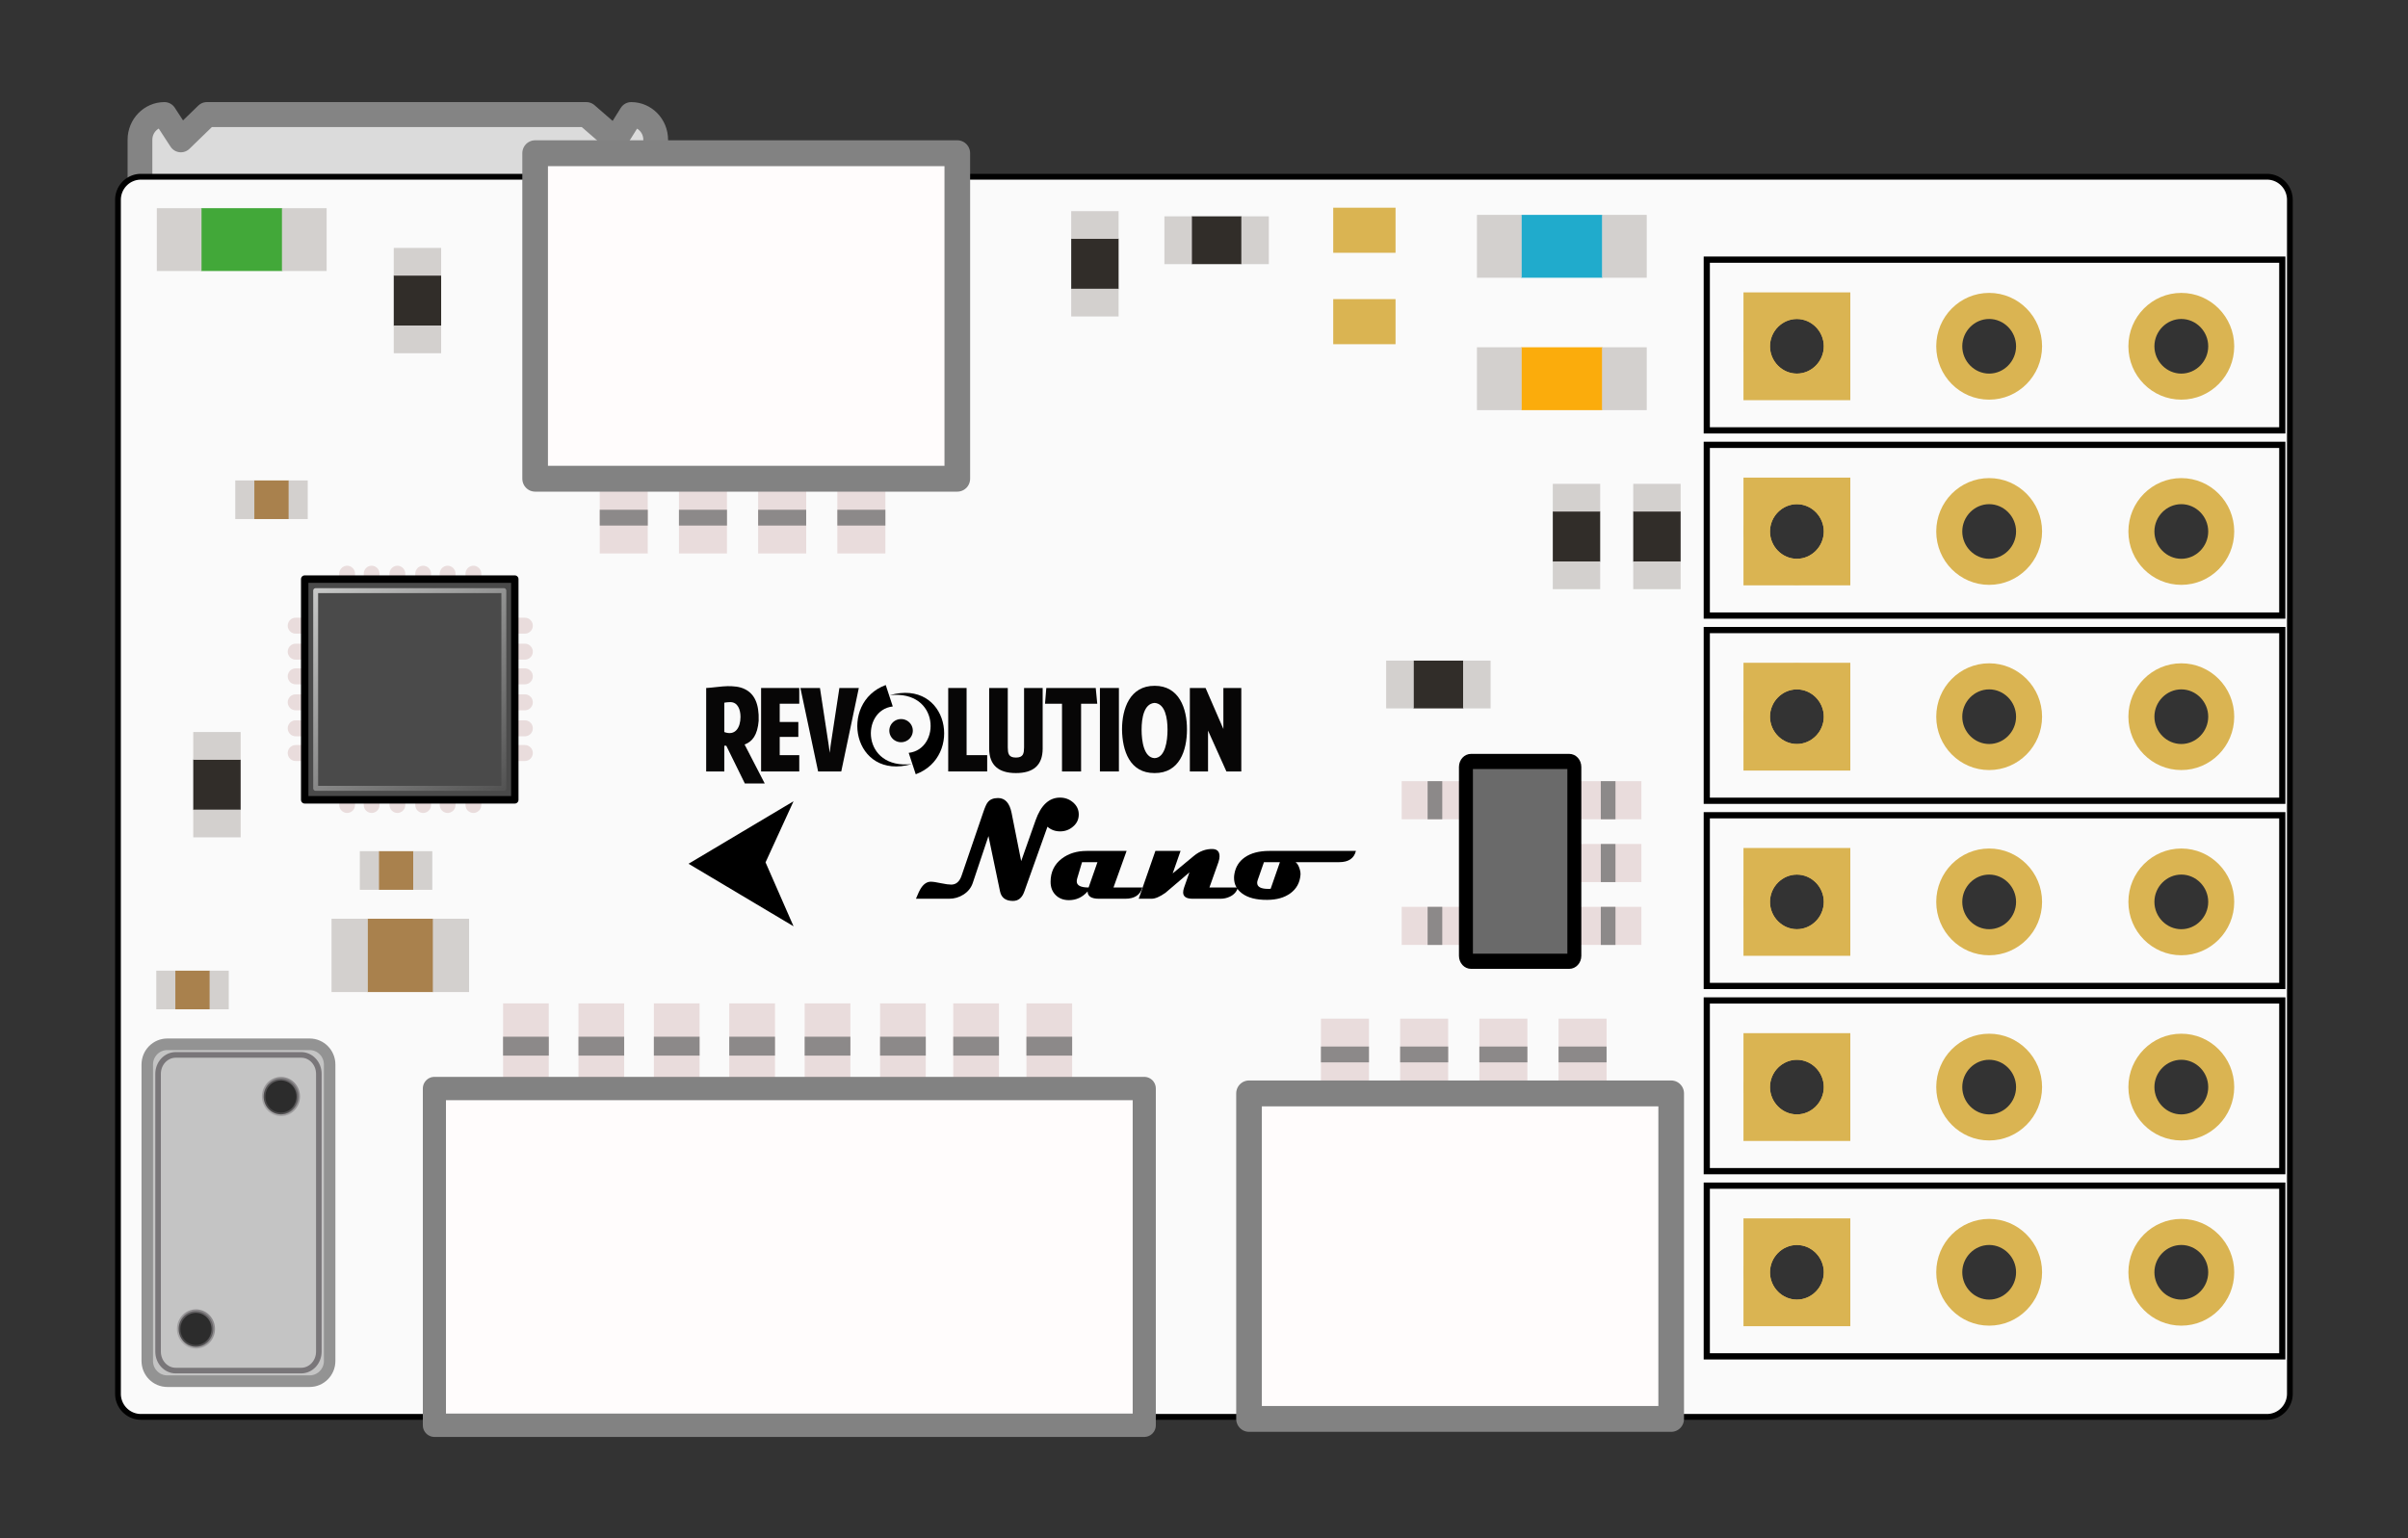 <svg xmlns="http://www.w3.org/2000/svg" xmlns:svg="http://www.w3.org/2000/svg" xmlns:xlink="http://www.w3.org/1999/xlink" id="svg92516" width="384" height="245.333" version="1.1" viewBox="0 0 360 230"><rect x="0" y="0" width="360" height="230" fill="#333333" stroke="none"/><defs id="defs92518"><linearGradient id="linearGradient20005" x1="287.364" x2="281.336" y1="706.513" y2="700.884" gradientUnits="userSpaceOnUse" xlink:href="#linearGradient19999"/><linearGradient id="linearGradient19999"><stop style="stop-color:#797679;stop-opacity:1" id="stop20001" offset="0"/><stop style="stop-color:#797679;stop-opacity:0" id="stop20003" offset="1"/></linearGradient><linearGradient id="linearGradient48909" x1="287.364" x2="281.336" y1="706.513" y2="700.884" gradientTransform="translate(20.053,7.395)" gradientUnits="userSpaceOnUse" xlink:href="#linearGradient19999"/><linearGradient id="linearGradient8021-3" x1="193.457" x2="218.479" y1="763.651" y2="792.217" gradientUnits="userSpaceOnUse" xlink:href="#linearGradient208328"/><linearGradient id="linearGradient208328"><stop id="stop208330" offset="0" style="stop-color:#e7e8e7;stop-opacity:1"/><stop id="stop208332" offset="1" style="stop-color:#e7e8e7;stop-opacity:0"/></linearGradient></defs><g id="layer1" transform="translate(64.793,-233.625)"><g style="display:inline" id="g86458" transform="matrix(1.718,0,0,1.733,-1159.061,41.231)"><path style="color:#000;display:inline;overflow:visible;visibility:visible;opacity:1;fill:none;fill-opacity:1;fill-rule:nonzero;stroke:none;stroke-width:.4;stroke-linecap:round;stroke-linejoin:miter;stroke-miterlimit:4;stroke-dasharray:none;stroke-dashoffset:0;stroke-opacity:1;marker:none;enable-background:accumulate" id="rect77329-4-43" d="M 636.937,111.033 L 846.482,111.033 L 846.482,243.77 L 636.937,243.77 Z"/><g id="g86240" transform="translate(-2.408,5.218)"><g id="layer4-67" transform="translate(474.716,-627.827)" style="display:inline"><g style="display:inline" id="g25232" transform="matrix(0,1,-1,0,1033.593,377.682)"><path id="path8694-9" d="M 399.522,854.647 C 399.522,855.823 398.546,856.778 397.344,856.778 L 368.008,856.778 C 366.806,856.778 365.831,855.823 365.831,854.647 L 368.008,853.219 L 365.831,850.955 L 365.831,817.931 L 368.008,815.401 L 365.831,814.029 C 365.831,812.853 366.806,811.899 368.008,811.899 L 397.345,811.899 C 398.547,811.899 399.523,812.853 399.523,814.029 L 399.523,854.647 Z" style="fill:#dbdbdb;stroke:#848484;stroke-width:2.154;stroke-linecap:round;stroke-linejoin:round"/><path style="fill:#5a5a5a" id="rect8696-4" d="M 372.001,816.624 L 382.176,816.624 L 382.176,820.615 L 372.001,820.615 Z"/><path style="fill:#5a5a5a" id="rect8698-2" d="M 372.001,847.517 L 382.176,847.517 L 382.176,851.508 L 372.001,851.508 Z"/></g><path style="fill:#fafafa;fill-opacity:1;stroke:#000;stroke-width:.5;stroke-linecap:round;stroke-linejoin:round;stroke-miterlimit:4;stroke-dasharray:none;stroke-opacity:1" id="rect21865" d="M 176.902,748.876 C 175.794,748.876 174.902,749.768 174.902,750.876 L 174.902,853.876 C 174.902,854.984 175.794,855.876 176.902,855.876 L 361.902,855.876 C 363.01,855.876 363.902,854.984 363.902,853.876 L 363.902,750.876 C 363.902,749.768 363.01,748.876 361.902,748.876 L 176.902,748.876 Z M 321.002,760.473 A 3.032,3.032 0 0 1 324.033,763.504 A 3.032,3.032 0 0 1 321.002,766.536 A 3.032,3.032 0 0 1 317.97,763.504 A 3.032,3.032 0 0 1 321.002,760.473 Z M 337.732,760.473 A 3.032,3.032 0 0 1 340.765,763.504 A 3.032,3.032 0 0 1 337.732,766.536 A 3.032,3.032 0 0 1 334.701,763.504 A 3.032,3.032 0 0 1 337.732,760.473 Z M 354.455,760.473 A 3.032,3.032 0 0 1 357.486,763.504 A 3.032,3.032 0 0 1 354.455,766.536 A 3.032,3.032 0 0 1 351.422,763.504 A 3.032,3.032 0 0 1 354.455,760.473 Z M 321.002,776.452 A 3.032,3.032 0 0 1 324.033,779.483 A 3.032,3.032 0 0 1 321.002,782.514 A 3.032,3.032 0 0 1 317.97,779.483 A 3.032,3.032 0 0 1 321.002,776.452 Z M 337.732,776.452 A 3.032,3.032 0 0 1 340.765,779.483 A 3.032,3.032 0 0 1 337.732,782.514 A 3.032,3.032 0 0 1 334.701,779.483 A 3.032,3.032 0 0 1 337.732,776.452 Z M 354.455,776.452 A 3.032,3.032 0 0 1 357.486,779.483 A 3.032,3.032 0 0 1 354.455,782.514 A 3.032,3.032 0 0 1 351.422,779.483 A 3.032,3.032 0 0 1 354.455,776.452 Z M 321.002,792.43 A 3.032,3.032 0 0 1 324.033,795.463 A 3.032,3.032 0 0 1 321.002,798.495 A 3.032,3.032 0 0 1 317.97,795.463 A 3.032,3.032 0 0 1 321.002,792.43 Z M 337.732,792.43 A 3.032,3.032 0 0 1 340.765,795.461 A 3.032,3.032 0 0 1 337.732,798.495 A 3.032,3.032 0 0 1 334.701,795.461 A 3.032,3.032 0 0 1 337.732,792.43 Z M 354.455,792.43 A 3.032,3.032 0 0 1 357.486,795.461 A 3.032,3.032 0 0 1 354.455,798.495 A 3.032,3.032 0 0 1 351.422,795.461 A 3.032,3.032 0 0 1 354.455,792.43 Z M 321.002,808.411 A 3.032,3.032 0 0 1 324.033,811.442 A 3.032,3.032 0 0 1 321.002,814.473 A 3.032,3.032 0 0 1 317.97,811.442 A 3.032,3.032 0 0 1 321.002,808.411 Z M 337.732,808.411 A 3.032,3.032 0 0 1 340.765,811.442 A 3.032,3.032 0 0 1 337.732,814.473 A 3.032,3.032 0 0 1 334.701,811.442 A 3.032,3.032 0 0 1 337.732,808.411 Z M 354.455,808.411 A 3.032,3.032 0 0 1 357.486,811.442 A 3.032,3.032 0 0 1 354.455,814.473 A 3.032,3.032 0 0 1 351.422,811.442 A 3.032,3.032 0 0 1 354.455,808.411 Z M 321.002,824.389 A 3.032,3.032 0 0 1 324.033,827.42 A 3.032,3.032 0 0 1 321.002,830.452 A 3.032,3.032 0 0 1 317.968,827.42 A 3.032,3.032 0 0 1 321.002,824.389 Z M 337.732,824.389 A 3.032,3.032 0 0 1 340.765,827.42 A 3.032,3.032 0 0 1 337.732,830.452 A 3.032,3.032 0 0 1 334.701,827.42 A 3.032,3.032 0 0 1 337.732,824.389 Z M 354.455,824.389 A 3.032,3.032 0 0 1 357.486,827.42 A 3.032,3.032 0 0 1 354.455,830.452 A 3.032,3.032 0 0 1 351.422,827.42 A 3.032,3.032 0 0 1 354.455,824.389 Z M 321.002,840.368 A 3.032,3.032 0 0 1 324.033,843.401 A 3.032,3.032 0 0 1 321.002,846.432 A 3.032,3.032 0 0 1 317.97,843.401 A 3.032,3.032 0 0 1 321.002,840.368 Z M 337.732,840.368 A 3.032,3.032 0 0 1 340.765,843.399 A 3.032,3.032 0 0 1 337.732,846.432 A 3.032,3.032 0 0 1 334.701,843.399 A 3.032,3.032 0 0 1 337.732,840.368 Z M 354.455,840.368 A 3.032,3.032 0 0 1 357.486,843.399 A 3.032,3.032 0 0 1 354.455,846.432 A 3.032,3.032 0 0 1 351.422,843.399 A 3.032,3.032 0 0 1 354.455,840.368 Z"/></g><g id="layer3-0" transform="translate(474.716,-627.827)" style="display:inline"><g style="display:inline" id="g24696" transform="translate(-237.576,123.512)"><path id="path8668-3" d="M 481.286,675.072 L 481.899,676.919 C 486.058,675.401 484.752,668.651 479.641,670.096 C 484.019,669.621 484.088,674.759 481.286,675.072 Z"/><path id="path8670-1" d="M 479.901,671.068 L 479.288,669.22 C 475.129,670.738 476.436,677.488 481.548,676.043 C 477.17,676.519 477.101,671.381 479.901,671.068 Z"/><path id="path8672-2" d="M 481.369,675.556"/><path id="path8674-8" d="M 468.758,677.713 L 467.027,677.713 L 465.414,674.458 L 465.242,674.458 L 465.242,676.677 L 463.663,676.677 L 463.663,669.475 C 464.078,669.465 465.06,669.317 465.526,669.317 C 466.002,669.317 466.559,669.337 467.046,669.584 C 467.845,669.98 468.281,670.813 468.23,672.309 C 468.128,673.527 467.683,674.111 467.005,674.35 L 468.758,677.713 Z M 466.65,671.971 C 466.65,671.357 466.427,670.694 465.758,670.694 C 465.586,670.694 465.396,670.713 465.242,670.743 L 465.242,673.278 C 466.213,673.636 466.65,672.864 466.65,671.971 Z" style="fill:#070606"/><path id="path8676-5" d="M 468.442,676.677 L 468.442,669.475 L 471.763,669.475 L 471.763,670.832 L 470.062,670.832 L 470.062,672.408 L 471.682,672.408 L 471.682,673.696 L 470.062,673.696 L 470.062,675.271 L 471.763,675.271 L 471.763,676.677 L 468.442,676.677 Z" style="fill:#070606"/><path id="path8678-4" d="M 474.486,674.468 L 475.255,669.475 L 476.946,669.475 L 475.418,676.677 L 473.404,676.677 L 471.864,669.475 L 473.565,669.475 L 474.335,674.468 L 474.416,675.072 L 474.486,674.468 Z" style="fill:#070606"/><path id="path8680-3" d="M 484.726,676.677 L 484.726,669.475 L 486.325,669.475 L 486.325,675.27 L 488.117,675.27 L 488.117,676.676 L 484.726,676.676 Z" style="fill:#070606"/><path id="path8682-0" d="M 488.289,674.696 L 488.289,669.475 L 489.908,669.475 L 489.908,674.606 C 489.918,675.092 489.95,675.478 490.617,675.478 C 491.284,675.478 491.316,675.092 491.326,674.606 L 491.326,669.475 L 492.945,669.475 L 492.945,674.696 C 492.945,676.162 492.114,676.816 490.616,676.816 C 489.14,676.816 488.289,676.162 488.289,674.696 Z" style="fill:#070606"/><path id="path8684-2" d="M 493.149,670.832 L 493.261,669.475 L 497.563,669.475 L 497.695,670.832 L 496.288,670.832 L 496.288,676.677 L 494.628,676.677 L 494.628,670.832 L 493.149,670.832 Z" style="fill:#070606"/><path id="path8686-9" d="M 497.927,669.475 L 499.579,669.475 L 499.579,676.677 L 497.927,676.677 L 497.927,669.475 Z" style="fill:#070606"/><path id="path8688-8" d="M 499.851,673.051 C 499.851,671.249 500.54,669.278 502.686,669.287 C 504.822,669.277 505.511,671.249 505.502,673.051 C 505.502,674.874 504.854,676.825 502.686,676.816 C 500.51,676.826 499.873,674.874 499.851,673.051 Z M 501.553,673.071 C 501.553,674.062 501.755,675.488 502.686,675.528 C 503.608,675.487 503.81,674.062 503.81,673.071 C 503.81,672.09 503.607,670.822 502.686,670.763 C 501.754,670.823 501.553,672.09 501.553,673.071 Z" style="fill:#070606"/><path id="path8690-8" d="M 505.753,676.677 L 505.753,669.475 L 507.121,669.475 L 508.67,673.012 L 508.67,669.475 L 510.23,669.475 L 510.23,676.677 L 508.934,676.677 L 507.335,673.15 L 507.335,676.677 L 505.753,676.677 Z" style="fill:#070606"/><path style="fill:#070606" id="circle8692-6" d="M 110.432,9.129 A 0.938,0.938 0 0 1 109.494,10.067 A 0.938,0.938 0 0 1 108.556,9.129 A 0.938,0.938 0 0 1 109.494,8.191 A 0.938,0.938 0 0 1 110.432,9.129 Z" transform="matrix(1.089,0,0,1.065,361.384,663.433)"/></g><path style="display:inline" id="polygon8706-0" d="M 186.083,4.74 L 191.036,13.319 L 186.194,11.031 L 181.129,13.319 Z" transform="matrix(0,-1.089,1.065,0,219.505,1010.797)"/><g style="display:inline" id="nano-logo" transform="translate(-1027.686,150.54)"><path style="fill:#000;fill-rule:evenodd;stroke:none" id="path14094" d="M 1286.196,653.362 C 1286.196,653.782 1286.028,654.132 1285.692,654.411 C 1285.376,654.682 1285.004,654.818 1284.575,654.818 C 1284.143,654.818 1283.775,654.684 1283.471,654.417 L 1281.457,660.012 C 1281.267,660.55 1280.937,660.819 1280.468,660.819 C 1279.837,660.819 1279.463,660.546 1279.345,660 L 1278.338,655.224 L 1276.973,659.265 C 1276.831,659.686 1276.56,660.022 1276.16,660.273 C 1275.784,660.511 1275.367,660.631 1274.91,660.631 L 1272.028,660.631 C 1272.206,660.186 1272.358,659.872 1272.483,659.69 C 1272.722,659.338 1273.001,659.162 1273.32,659.162 C 1273.514,659.162 1273.808,659.205 1274.2,659.29 C 1274.597,659.371 1274.896,659.411 1275.098,659.411 C 1275.523,659.411 1275.824,659.15 1276.002,658.628 L 1277.871,653.21 C 1278.029,652.741 1278.164,652.439 1278.277,652.306 C 1278.468,652.063 1278.767,651.942 1279.175,651.942 C 1279.786,651.942 1280.179,652.373 1280.352,653.234 L 1281.184,657.384 L 1282.44,653.859 C 1282.905,652.557 1283.613,651.905 1284.563,651.905 C 1284.992,651.905 1285.366,652.039 1285.686,652.306 C 1286.026,652.589 1286.196,652.941 1286.196,653.362"/><path style="fill:#000;fill-rule:evenodd;stroke:none" id="path14096" d="M 1291.735,659.66 C 1291.541,660.307 1291.045,660.631 1290.249,660.631 L 1287.949,660.631 C 1287.294,660.631 1286.966,660.42 1286.966,660 C 1286.525,660.501 1285.983,660.752 1285.34,660.752 C 1284.867,660.752 1284.483,660.606 1284.187,660.315 C 1283.892,660.024 1283.744,659.644 1283.744,659.174 C 1283.744,658.329 1284.068,657.662 1284.715,657.172 C 1285.302,656.727 1286.028,656.505 1286.893,656.505 L 1290.358,656.505 L 1289.217,659.66 L 1291.735,659.66 M 1287.822,657.475 L 1286.481,657.475 L 1286.056,658.889 C 1286.032,658.978 1286.02,659.059 1286.02,659.132 C 1286.02,659.484 1286.364,659.66 1287.052,659.66 L 1287.822,657.475"/><path style="fill:#000;fill-rule:evenodd;stroke:none" id="path14098" d="M 1300.048,659.66 C 1299.943,660.016 1299.71,660.279 1299.35,660.449 C 1299.095,660.57 1298.822,660.631 1298.531,660.631 L 1296.11,660.631 C 1295.556,660.631 1295.279,660.449 1295.279,660.084 C 1295.279,659.963 1295.307,659.822 1295.364,659.66 L 1295.825,658.355 L 1293.737,660.121 C 1293.248,660.461 1292.846,660.631 1292.53,660.631 L 1291.414,660.631 L 1292.864,656.505 L 1295.054,656.505 L 1294.369,658.446 L 1296.219,656.929 C 1296.721,656.521 1297.265,656.325 1297.851,656.341 C 1298.248,656.357 1298.446,656.567 1298.446,656.972 C 1298.446,657.121 1298.414,657.289 1298.349,657.475 L 1297.566,659.66 L 1300.048,659.66"/><path style="fill:#000;fill-rule:evenodd;stroke:none" id="path14100" d="M 1310.314,656.505 C 1310.152,657.152 1309.667,657.475 1308.858,657.475 L 1305.06,657.475 C 1305.193,657.564 1305.302,657.728 1305.387,657.967 C 1305.472,658.202 1305.506,658.406 1305.49,658.58 C 1305.433,659.255 1305.136,659.785 1304.598,660.169 C 1304.085,660.538 1303.417,660.724 1302.596,660.728 C 1301.641,660.736 1300.907,660.548 1300.394,660.163 C 1299.937,659.824 1299.708,659.377 1299.708,658.822 C 1299.708,658.713 1299.718,658.604 1299.738,658.495 C 1299.843,657.884 1300.146,657.405 1300.648,657.057 C 1301.182,656.689 1301.894,656.505 1302.784,656.505 L 1310.314,656.505 M 1303.7,657.475 L 1302.311,657.475 L 1301.764,659.029 C 1301.736,659.11 1301.721,659.186 1301.721,659.259 C 1301.721,659.607 1302.045,659.781 1302.692,659.781 C 1302.769,659.781 1302.836,659.779 1302.892,659.775 L 1303.699,657.476"/></g><path style="display:inline;fill:none;stroke:#000;stroke-width:.538;stroke-linecap:square" id="rect8656-0" d="M 313.16,756.03 L 363.241,756.03 L 363.241,770.759 L 313.16,770.759 Z"/><path style="display:inline;fill:none;stroke:#000;stroke-width:.538;stroke-linecap:square" id="rect8658-4" d="M 313.16,772.009 L 363.241,772.009 L 363.241,786.738 L 313.16,786.738 Z"/><path style="display:inline;fill:none;stroke:#000;stroke-width:.538;stroke-linecap:square" id="rect8660-4" d="M 313.16,787.989 L 363.241,787.989 L 363.241,802.717 L 313.16,802.717 Z"/><path style="display:inline;fill:none;stroke:#000;stroke-width:.538;stroke-linecap:square" id="rect8662-0" d="M 313.16,803.968 L 363.241,803.968 L 363.241,818.696 L 313.16,818.696 Z"/><path style="display:inline;fill:none;stroke:#000;stroke-width:.538;stroke-linecap:square" id="rect8664-0" d="M 313.16,819.947 L 363.241,819.947 L 363.241,834.674 L 313.16,834.674 Z"/><path style="display:inline;fill:none;stroke:#000;stroke-width:.538;stroke-linecap:square" id="rect8666-4" d="M 313.16,835.926 L 363.241,835.926 L 363.241,850.654 L 313.16,850.654 Z"/></g><g id="layer2-6" transform="translate(474.716,-627.827)" style="display:inline"><g id="g47907" transform="translate(277.104,-94.176)"><path id="path47909" d="M 72.745,937.576 C 72.745,940.119 74.807,942.181 77.35,942.181 C 79.893,942.181 81.955,940.119 81.955,937.576 C 81.955,935.033 79.893,932.971 77.35,932.971 C 74.807,932.971 72.745,935.033 72.745,937.576 Z M 75.01,937.576 C 75.01,936.276 76.075,935.22 77.35,935.22 C 78.625,935.22 79.692,936.276 79.692,937.576 C 79.692,938.875 78.625,939.933 77.35,939.933 C 76.075,939.933 75.01,938.875 75.01,937.576 Z" style="color:#000;display:inline;overflow:visible;visibility:visible;opacity:1;fill:#dab452;fill-opacity:1;fill-rule:nonzero;stroke:none;stroke-width:42.333;stroke-linecap:round;stroke-linejoin:round;stroke-miterlimit:4;stroke-dasharray:none;stroke-dashoffset:0;stroke-opacity:1;marker:none;enable-background:accumulate"/><path style="color:#000;display:inline;overflow:visible;visibility:visible;opacity:1;fill:#dab452;fill-opacity:1;fill-rule:nonzero;stroke:none;stroke-width:42.333;stroke-linecap:round;stroke-linejoin:round;stroke-miterlimit:4;stroke-dasharray:none;stroke-dashoffset:0;stroke-opacity:1;marker:none;enable-background:accumulate" id="path47911" d="M 56.024,937.576 C 56.024,940.119 58.086,942.181 60.629,942.181 C 63.172,942.181 65.234,940.119 65.234,937.576 C 65.234,935.033 63.172,932.971 60.629,932.971 C 58.086,932.971 56.024,935.033 56.024,937.576 Z M 58.289,937.576 C 58.289,936.276 59.354,935.22 60.629,935.22 C 61.904,935.22 62.971,936.276 62.971,937.576 C 62.971,938.875 61.904,939.933 60.629,939.933 C 59.354,939.933 58.289,938.875 58.289,937.576 Z"/><path id="path47913" d="M 39.292,937.576 C 39.292,940.119 41.354,942.181 43.897,942.181 C 46.44,942.181 48.502,940.119 48.502,937.576 C 48.502,935.033 46.44,932.971 43.897,932.971 C 41.354,932.971 39.292,935.033 39.292,937.576 Z M 41.557,937.576 C 41.557,936.277 42.622,935.221 43.897,935.221 C 45.172,935.221 46.239,936.277 46.239,937.576 C 46.239,938.875 45.172,939.934 43.897,939.934 C 42.622,939.934 41.557,938.875 41.557,937.576 Z" style="color:#000;display:inline;overflow:visible;visibility:visible;opacity:1;fill:#dab452;fill-opacity:1;fill-rule:nonzero;stroke:none;stroke-width:42.333;stroke-linecap:round;stroke-linejoin:round;stroke-miterlimit:4;stroke-dasharray:none;stroke-dashoffset:0;stroke-opacity:1;marker:none;enable-background:accumulate"/><path style="color:#000;display:inline;overflow:visible;visibility:visible;opacity:1;fill:#dab452;fill-opacity:1;fill-rule:nonzero;stroke:none;stroke-width:.1;stroke-linecap:round;stroke-linejoin:miter;stroke-miterlimit:4;stroke-dasharray:none;stroke-dashoffset:0;stroke-opacity:1;marker:none;enable-background:accumulate" id="path47915" d="M 39.249,932.926 L 39.249,942.226 L 48.547,942.226 L 48.547,932.926 L 39.249,932.926 Z M 43.897,935.221 C 45.172,935.221 46.239,936.277 46.239,937.576 C 46.239,938.875 45.172,939.933 43.897,939.933 C 42.622,939.933 41.557,938.875 41.557,937.576 C 41.557,936.277 42.622,935.221 43.897,935.221 Z"/></g><g id="g47917" transform="translate(277.104,-110.155)"><path style="color:#000;display:inline;overflow:visible;visibility:visible;opacity:1;fill:#dab452;fill-opacity:1;fill-rule:nonzero;stroke:none;stroke-width:42.333;stroke-linecap:round;stroke-linejoin:round;stroke-miterlimit:4;stroke-dasharray:none;stroke-dashoffset:0;stroke-opacity:1;marker:none;enable-background:accumulate" id="path47919" d="M 72.745,937.576 C 72.745,940.119 74.807,942.181 77.35,942.181 C 79.893,942.181 81.955,940.119 81.955,937.576 C 81.955,935.033 79.893,932.971 77.35,932.971 C 74.807,932.971 72.745,935.033 72.745,937.576 Z M 75.01,937.576 C 75.01,936.276 76.075,935.22 77.35,935.22 C 78.625,935.22 79.692,936.276 79.692,937.576 C 79.692,938.875 78.625,939.933 77.35,939.933 C 76.075,939.933 75.01,938.875 75.01,937.576 Z"/><path id="path47921" d="M 56.024,937.576 C 56.024,940.119 58.086,942.181 60.629,942.181 C 63.172,942.181 65.234,940.119 65.234,937.576 C 65.234,935.033 63.172,932.971 60.629,932.971 C 58.086,932.971 56.024,935.033 56.024,937.576 Z M 58.289,937.576 C 58.289,936.276 59.354,935.22 60.629,935.22 C 61.904,935.22 62.971,936.276 62.971,937.576 C 62.971,938.875 61.904,939.933 60.629,939.933 C 59.354,939.933 58.289,938.875 58.289,937.576 Z" style="color:#000;display:inline;overflow:visible;visibility:visible;opacity:1;fill:#dab452;fill-opacity:1;fill-rule:nonzero;stroke:none;stroke-width:42.333;stroke-linecap:round;stroke-linejoin:round;stroke-miterlimit:4;stroke-dasharray:none;stroke-dashoffset:0;stroke-opacity:1;marker:none;enable-background:accumulate"/><path style="color:#000;display:inline;overflow:visible;visibility:visible;opacity:1;fill:#dab452;fill-opacity:1;fill-rule:nonzero;stroke:none;stroke-width:42.333;stroke-linecap:round;stroke-linejoin:round;stroke-miterlimit:4;stroke-dasharray:none;stroke-dashoffset:0;stroke-opacity:1;marker:none;enable-background:accumulate" id="path47923" d="M 39.292,937.576 C 39.292,940.119 41.354,942.181 43.897,942.181 C 46.44,942.181 48.502,940.119 48.502,937.576 C 48.502,935.033 46.44,932.971 43.897,932.971 C 41.354,932.971 39.292,935.033 39.292,937.576 Z M 41.557,937.576 C 41.557,936.277 42.622,935.221 43.897,935.221 C 45.172,935.221 46.239,936.277 46.239,937.576 C 46.239,938.875 45.172,939.934 43.897,939.934 C 42.622,939.934 41.557,938.875 41.557,937.576 Z"/><path id="path47925" d="M 39.249,932.926 L 39.249,942.226 L 48.547,942.226 L 48.547,932.926 L 39.249,932.926 Z M 43.897,935.221 C 45.172,935.221 46.239,936.277 46.239,937.576 C 46.239,938.875 45.172,939.933 43.897,939.933 C 42.622,939.933 41.557,938.875 41.557,937.576 C 41.557,936.277 42.622,935.221 43.897,935.221 Z" style="color:#000;display:inline;overflow:visible;visibility:visible;opacity:1;fill:#dab452;fill-opacity:1;fill-rule:nonzero;stroke:none;stroke-width:.1;stroke-linecap:round;stroke-linejoin:miter;stroke-miterlimit:4;stroke-dasharray:none;stroke-dashoffset:0;stroke-opacity:1;marker:none;enable-background:accumulate"/></g><g id="g47927" transform="translate(277.104,-126.134)"><path id="path47929" d="M 72.745,937.576 C 72.745,940.119 74.807,942.181 77.35,942.181 C 79.893,942.181 81.955,940.119 81.955,937.576 C 81.955,935.033 79.893,932.971 77.35,932.971 C 74.807,932.971 72.745,935.033 72.745,937.576 Z M 75.01,937.576 C 75.01,936.276 76.075,935.22 77.35,935.22 C 78.625,935.22 79.692,936.276 79.692,937.576 C 79.692,938.875 78.625,939.933 77.35,939.933 C 76.075,939.933 75.01,938.875 75.01,937.576 Z" style="color:#000;display:inline;overflow:visible;visibility:visible;opacity:1;fill:#dab452;fill-opacity:1;fill-rule:nonzero;stroke:none;stroke-width:42.333;stroke-linecap:round;stroke-linejoin:round;stroke-miterlimit:4;stroke-dasharray:none;stroke-dashoffset:0;stroke-opacity:1;marker:none;enable-background:accumulate"/><path style="color:#000;display:inline;overflow:visible;visibility:visible;opacity:1;fill:#dab452;fill-opacity:1;fill-rule:nonzero;stroke:none;stroke-width:42.333;stroke-linecap:round;stroke-linejoin:round;stroke-miterlimit:4;stroke-dasharray:none;stroke-dashoffset:0;stroke-opacity:1;marker:none;enable-background:accumulate" id="path47931" d="M 56.024,937.576 C 56.024,940.119 58.086,942.181 60.629,942.181 C 63.172,942.181 65.234,940.119 65.234,937.576 C 65.234,935.033 63.172,932.971 60.629,932.971 C 58.086,932.971 56.024,935.033 56.024,937.576 Z M 58.289,937.576 C 58.289,936.276 59.354,935.22 60.629,935.22 C 61.904,935.22 62.971,936.276 62.971,937.576 C 62.971,938.875 61.904,939.933 60.629,939.933 C 59.354,939.933 58.289,938.875 58.289,937.576 Z"/><path id="path47933" d="M 39.292,937.576 C 39.292,940.119 41.354,942.181 43.897,942.181 C 46.44,942.181 48.502,940.119 48.502,937.576 C 48.502,935.033 46.44,932.971 43.897,932.971 C 41.354,932.971 39.292,935.033 39.292,937.576 Z M 41.557,937.576 C 41.557,936.277 42.622,935.221 43.897,935.221 C 45.172,935.221 46.239,936.277 46.239,937.576 C 46.239,938.875 45.172,939.934 43.897,939.934 C 42.622,939.934 41.557,938.875 41.557,937.576 Z" style="color:#000;display:inline;overflow:visible;visibility:visible;opacity:1;fill:#dab452;fill-opacity:1;fill-rule:nonzero;stroke:none;stroke-width:42.333;stroke-linecap:round;stroke-linejoin:round;stroke-miterlimit:4;stroke-dasharray:none;stroke-dashoffset:0;stroke-opacity:1;marker:none;enable-background:accumulate"/><path style="color:#000;display:inline;overflow:visible;visibility:visible;opacity:1;fill:#dab452;fill-opacity:1;fill-rule:nonzero;stroke:none;stroke-width:.1;stroke-linecap:round;stroke-linejoin:miter;stroke-miterlimit:4;stroke-dasharray:none;stroke-dashoffset:0;stroke-opacity:1;marker:none;enable-background:accumulate" id="path47935" d="M 39.249,932.926 L 39.249,942.226 L 48.547,942.226 L 48.547,932.926 L 39.249,932.926 Z M 43.897,935.221 C 45.172,935.221 46.239,936.277 46.239,937.576 C 46.239,938.875 45.172,939.933 43.897,939.933 C 42.622,939.933 41.557,938.875 41.557,937.576 C 41.557,936.277 42.622,935.221 43.897,935.221 Z"/></g><g id="g47937" transform="translate(277.104,-142.113)"><path style="color:#000;display:inline;overflow:visible;visibility:visible;opacity:1;fill:#dab452;fill-opacity:1;fill-rule:nonzero;stroke:none;stroke-width:42.333;stroke-linecap:round;stroke-linejoin:round;stroke-miterlimit:4;stroke-dasharray:none;stroke-dashoffset:0;stroke-opacity:1;marker:none;enable-background:accumulate" id="path47939" d="M 72.745,937.576 C 72.745,940.119 74.807,942.181 77.35,942.181 C 79.893,942.181 81.955,940.119 81.955,937.576 C 81.955,935.033 79.893,932.971 77.35,932.971 C 74.807,932.971 72.745,935.033 72.745,937.576 Z M 75.01,937.576 C 75.01,936.276 76.075,935.22 77.35,935.22 C 78.625,935.22 79.692,936.276 79.692,937.576 C 79.692,938.875 78.625,939.933 77.35,939.933 C 76.075,939.933 75.01,938.875 75.01,937.576 Z"/><path id="path47941" d="M 56.024,937.576 C 56.024,940.119 58.086,942.181 60.629,942.181 C 63.172,942.181 65.234,940.119 65.234,937.576 C 65.234,935.033 63.172,932.971 60.629,932.971 C 58.086,932.971 56.024,935.033 56.024,937.576 Z M 58.289,937.576 C 58.289,936.276 59.354,935.22 60.629,935.22 C 61.904,935.22 62.971,936.276 62.971,937.576 C 62.971,938.875 61.904,939.933 60.629,939.933 C 59.354,939.933 58.289,938.875 58.289,937.576 Z" style="color:#000;display:inline;overflow:visible;visibility:visible;opacity:1;fill:#dab452;fill-opacity:1;fill-rule:nonzero;stroke:none;stroke-width:42.333;stroke-linecap:round;stroke-linejoin:round;stroke-miterlimit:4;stroke-dasharray:none;stroke-dashoffset:0;stroke-opacity:1;marker:none;enable-background:accumulate"/><path style="color:#000;display:inline;overflow:visible;visibility:visible;opacity:1;fill:#dab452;fill-opacity:1;fill-rule:nonzero;stroke:none;stroke-width:42.333;stroke-linecap:round;stroke-linejoin:round;stroke-miterlimit:4;stroke-dasharray:none;stroke-dashoffset:0;stroke-opacity:1;marker:none;enable-background:accumulate" id="path47943" d="M 39.292,937.576 C 39.292,940.119 41.354,942.181 43.897,942.181 C 46.44,942.181 48.502,940.119 48.502,937.576 C 48.502,935.033 46.44,932.971 43.897,932.971 C 41.354,932.971 39.292,935.033 39.292,937.576 Z M 41.557,937.576 C 41.557,936.277 42.622,935.221 43.897,935.221 C 45.172,935.221 46.239,936.277 46.239,937.576 C 46.239,938.875 45.172,939.934 43.897,939.934 C 42.622,939.934 41.557,938.875 41.557,937.576 Z"/><path id="path47945" d="M 39.249,932.926 L 39.249,942.226 L 48.547,942.226 L 48.547,932.926 L 39.249,932.926 Z M 43.897,935.221 C 45.172,935.221 46.239,936.277 46.239,937.576 C 46.239,938.875 45.172,939.933 43.897,939.933 C 42.622,939.933 41.557,938.875 41.557,937.576 C 41.557,936.277 42.622,935.221 43.897,935.221 Z" style="color:#000;display:inline;overflow:visible;visibility:visible;opacity:1;fill:#dab452;fill-opacity:1;fill-rule:nonzero;stroke:none;stroke-width:.1;stroke-linecap:round;stroke-linejoin:miter;stroke-miterlimit:4;stroke-dasharray:none;stroke-dashoffset:0;stroke-opacity:1;marker:none;enable-background:accumulate"/></g><g id="g47947" transform="translate(277.104,-158.093)"><path id="path47949" d="M 72.745,937.576 C 72.745,940.119 74.807,942.181 77.35,942.181 C 79.893,942.181 81.955,940.119 81.955,937.576 C 81.955,935.033 79.893,932.971 77.35,932.971 C 74.807,932.971 72.745,935.033 72.745,937.576 Z M 75.01,937.576 C 75.01,936.276 76.075,935.22 77.35,935.22 C 78.625,935.22 79.692,936.276 79.692,937.576 C 79.692,938.875 78.625,939.933 77.35,939.933 C 76.075,939.933 75.01,938.875 75.01,937.576 Z" style="color:#000;display:inline;overflow:visible;visibility:visible;opacity:1;fill:#dab452;fill-opacity:1;fill-rule:nonzero;stroke:none;stroke-width:42.333;stroke-linecap:round;stroke-linejoin:round;stroke-miterlimit:4;stroke-dasharray:none;stroke-dashoffset:0;stroke-opacity:1;marker:none;enable-background:accumulate"/><path style="color:#000;display:inline;overflow:visible;visibility:visible;opacity:1;fill:#dab452;fill-opacity:1;fill-rule:nonzero;stroke:none;stroke-width:42.333;stroke-linecap:round;stroke-linejoin:round;stroke-miterlimit:4;stroke-dasharray:none;stroke-dashoffset:0;stroke-opacity:1;marker:none;enable-background:accumulate" id="path47951" d="M 56.024,937.576 C 56.024,940.119 58.086,942.181 60.629,942.181 C 63.172,942.181 65.234,940.119 65.234,937.576 C 65.234,935.033 63.172,932.971 60.629,932.971 C 58.086,932.971 56.024,935.033 56.024,937.576 Z M 58.289,937.576 C 58.289,936.276 59.354,935.22 60.629,935.22 C 61.904,935.22 62.971,936.276 62.971,937.576 C 62.971,938.875 61.904,939.933 60.629,939.933 C 59.354,939.933 58.289,938.875 58.289,937.576 Z"/><path id="path47953" d="M 39.292,937.576 C 39.292,940.119 41.354,942.181 43.897,942.181 C 46.44,942.181 48.502,940.119 48.502,937.576 C 48.502,935.033 46.44,932.971 43.897,932.971 C 41.354,932.971 39.292,935.033 39.292,937.576 Z M 41.557,937.576 C 41.557,936.277 42.622,935.221 43.897,935.221 C 45.172,935.221 46.239,936.277 46.239,937.576 C 46.239,938.875 45.172,939.934 43.897,939.934 C 42.622,939.934 41.557,938.875 41.557,937.576 Z" style="color:#000;display:inline;overflow:visible;visibility:visible;opacity:1;fill:#dab452;fill-opacity:1;fill-rule:nonzero;stroke:none;stroke-width:42.333;stroke-linecap:round;stroke-linejoin:round;stroke-miterlimit:4;stroke-dasharray:none;stroke-dashoffset:0;stroke-opacity:1;marker:none;enable-background:accumulate"/><path style="color:#000;display:inline;overflow:visible;visibility:visible;opacity:1;fill:#dab452;fill-opacity:1;fill-rule:nonzero;stroke:none;stroke-width:.1;stroke-linecap:round;stroke-linejoin:miter;stroke-miterlimit:4;stroke-dasharray:none;stroke-dashoffset:0;stroke-opacity:1;marker:none;enable-background:accumulate" id="path47955" d="M 39.249,932.926 L 39.249,942.226 L 48.547,942.226 L 48.547,932.926 L 39.249,932.926 Z M 43.897,935.221 C 45.172,935.221 46.239,936.277 46.239,937.576 C 46.239,938.875 45.172,939.933 43.897,939.933 C 42.622,939.933 41.557,938.875 41.557,937.576 C 41.557,936.277 42.622,935.221 43.897,935.221 Z"/></g><g id="g47957" transform="translate(277.104,-174.072)"><path style="color:#000;display:inline;overflow:visible;visibility:visible;opacity:1;fill:#dab452;fill-opacity:1;fill-rule:nonzero;stroke:none;stroke-width:42.333;stroke-linecap:round;stroke-linejoin:round;stroke-miterlimit:4;stroke-dasharray:none;stroke-dashoffset:0;stroke-opacity:1;marker:none;enable-background:accumulate" id="path47959" d="M 72.745,937.576 C 72.745,940.119 74.807,942.181 77.35,942.181 C 79.893,942.181 81.955,940.119 81.955,937.576 C 81.955,935.033 79.893,932.971 77.35,932.971 C 74.807,932.971 72.745,935.033 72.745,937.576 Z M 75.01,937.576 C 75.01,936.276 76.075,935.22 77.35,935.22 C 78.625,935.22 79.692,936.276 79.692,937.576 C 79.692,938.875 78.625,939.933 77.35,939.933 C 76.075,939.933 75.01,938.875 75.01,937.576 Z"/><path id="path47961" d="M 56.024,937.576 C 56.024,940.119 58.086,942.181 60.629,942.181 C 63.172,942.181 65.234,940.119 65.234,937.576 C 65.234,935.033 63.172,932.971 60.629,932.971 C 58.086,932.971 56.024,935.033 56.024,937.576 Z M 58.289,937.576 C 58.289,936.276 59.354,935.22 60.629,935.22 C 61.904,935.22 62.971,936.276 62.971,937.576 C 62.971,938.875 61.904,939.933 60.629,939.933 C 59.354,939.933 58.289,938.875 58.289,937.576 Z" style="color:#000;display:inline;overflow:visible;visibility:visible;opacity:1;fill:#dab452;fill-opacity:1;fill-rule:nonzero;stroke:none;stroke-width:42.333;stroke-linecap:round;stroke-linejoin:round;stroke-miterlimit:4;stroke-dasharray:none;stroke-dashoffset:0;stroke-opacity:1;marker:none;enable-background:accumulate"/><path style="color:#000;display:inline;overflow:visible;visibility:visible;opacity:1;fill:#dab452;fill-opacity:1;fill-rule:nonzero;stroke:none;stroke-width:42.333;stroke-linecap:round;stroke-linejoin:round;stroke-miterlimit:4;stroke-dasharray:none;stroke-dashoffset:0;stroke-opacity:1;marker:none;enable-background:accumulate" id="path47963" d="M 39.292,937.576 C 39.292,940.119 41.354,942.181 43.897,942.181 C 46.44,942.181 48.502,940.119 48.502,937.576 C 48.502,935.033 46.44,932.971 43.897,932.971 C 41.354,932.971 39.292,935.033 39.292,937.576 Z M 41.557,937.576 C 41.557,936.277 42.622,935.221 43.897,935.221 C 45.172,935.221 46.239,936.277 46.239,937.576 C 46.239,938.875 45.172,939.934 43.897,939.934 C 42.622,939.934 41.557,938.875 41.557,937.576 Z"/><path id="path47965" d="M 39.249,932.926 L 39.249,942.226 L 48.547,942.226 L 48.547,932.926 L 39.249,932.926 Z M 43.897,935.221 C 45.172,935.221 46.239,936.277 46.239,937.576 C 46.239,938.875 45.172,939.933 43.897,939.933 C 42.622,939.933 41.557,938.875 41.557,937.576 C 41.557,936.277 42.622,935.221 43.897,935.221 Z" style="color:#000;display:inline;overflow:visible;visibility:visible;opacity:1;fill:#dab452;fill-opacity:1;fill-rule:nonzero;stroke:none;stroke-width:.1;stroke-linecap:round;stroke-linejoin:miter;stroke-miterlimit:4;stroke-dasharray:none;stroke-dashoffset:0;stroke-opacity:1;marker:none;enable-background:accumulate"/></g></g><g id="layer5-39" transform="translate(474.716,-627.827)" style="display:inline"><g id="g17675-1" transform="matrix(1.124,0,0,1.208,-37.872,471.797)" style="display:inline"><path style="fill:#e9dcdc" id="rect14032-0" d="M 302.307,272.541 L 307.244,272.541 L 307.244,275.262 L 302.307,275.262 Z"/><path style="fill:#8c8989" id="rect14034-4" d="M 304.102,272.541 L 305.237,272.541 L 305.237,275.262 L 304.102,275.262 Z"/><path style="fill:#e9dcdc" id="rect14036-1" d="M 302.307,277.029 L 307.244,277.029 L 307.244,279.75 L 302.307,279.75 Z"/><path style="fill:#8c8989" id="rect14038-1" d="M 304.102,277.029 L 305.237,277.029 L 305.237,279.75 L 304.102,279.75 Z"/><path style="fill:#e9dcdc" id="rect14040-8" d="M 302.307,281.517 L 307.244,281.517 L 307.244,284.238 L 302.307,284.238 Z"/><path style="fill:#8c8989" id="rect14042-64" d="M 304.102,281.517 L 305.237,281.517 L 305.237,284.238 L 304.102,284.238 Z"/><path style="fill:#e9dcdc" id="rect14044-3" d="M -293.622,281.517 L -288.686,281.517 L -288.686,284.238 L -293.622,284.238 Z" transform="scale(-1,1)"/><path style="fill:#8c8989" id="rect14046-4" d="M -291.827,281.517 L -290.692,281.517 L -290.692,284.238 L -291.827,284.238 Z" transform="scale(-1,1)"/><path style="fill:#e9dcdc" id="rect14048-7" d="M -293.622,272.541 L -288.686,272.541 L -288.686,275.262 L -293.622,275.262 Z" transform="scale(-1,1)"/><path style="fill:#8c8989" id="rect14050-7" d="M -291.827,272.541 L -290.692,272.541 L -290.692,275.262 L -291.827,275.262 Z" transform="scale(-1,1)"/><path style="fill:#6a6a6a;stroke:#000;stroke-width:1.081;stroke-miterlimit:4;stroke-dasharray:none" id="rect14052-0" d="M 294.052,271.133 L 301.661,271.133 C 301.878,271.133 302.053,271.308 302.053,271.525 L 302.053,285.013 C 302.053,285.23 301.878,285.405 301.661,285.405 L 294.052,285.405 C 293.835,285.405 293.66,285.23 293.66,285.013 L 293.66,271.525 C 293.66,271.308 293.835,271.133 294.052,271.133 Z"/></g><g style="display:inline" id="g11514-7" transform="matrix(-1.029,0,0,-1.029,462.605,1081.022)"><path style="fill:#e9dcdc" id="rect11518-4" d="M -296.957,-218.758 L -291.195,-218.758 L -291.195,-214.697 L -296.957,-214.697 Z" transform="matrix(0,-1,-1,0,0,0)"/><path style="fill:#8c8989" id="rect11520-5" d="M -294.862,-218.758 L -293.537,-218.758 L -293.537,-214.697 L -294.862,-214.697 Z" transform="matrix(0,-1,-1,0,0,0)"/><path style="fill:#e9dcdc" id="rect11522-3" d="M -296.957,-225.457 L -291.195,-225.457 L -291.195,-221.395 L -296.957,-221.395 Z" transform="matrix(0,-1,-1,0,0,0)"/><path style="fill:#8c8989" id="rect11524-0" d="M -294.862,-225.457 L -293.537,-225.457 L -293.537,-221.395 L -294.862,-221.395 Z" transform="matrix(0,-1,-1,0,0,0)"/><path style="fill:#e9dcdc" id="rect11526-7" d="M -296.957,-232.155 L -291.195,-232.155 L -291.195,-228.094 L -296.957,-228.094 Z" transform="matrix(0,-1,-1,0,0,0)"/><path style="fill:#8c8989" id="rect11528-2" d="M -294.862,-232.155 L -293.537,-232.155 L -293.537,-228.094 L -294.862,-228.094 Z" transform="matrix(0,-1,-1,0,0,0)"/><path style="fill:#e9dcdc" id="rect11530-9" d="M -296.957,-238.853 L -291.195,-238.853 L -291.195,-234.792 L -296.957,-234.792 Z" transform="matrix(0,-1,-1,0,0,0)"/><path style="fill:#8c8989" id="rect11532-9" d="M -294.862,-238.853 L -293.537,-238.853 L -293.537,-234.792 L -294.862,-234.792 Z" transform="matrix(0,-1,-1,0,0,0)"/><path style="fill:#fffcfc;stroke:#828282;stroke-width:2.168;stroke-linecap:round;stroke-linejoin:round;stroke-miterlimit:4;stroke-dasharray:none" id="rect11516-3" d="M 208.615,297.465 L 244.317,297.465 L 244.317,324.758 L 208.615,324.758 Z"/></g><g style="display:inline" id="g11729-0" transform="matrix(0,-1,1,0,-744.758,751.188)"><path style="color:#000;display:inline;overflow:visible;visibility:visible;opacity:1;fill:#c4c4c4;fill-opacity:1;fill-rule:nonzero;stroke:#939393;stroke-width:1;stroke-linecap:round;stroke-linejoin:miter;stroke-miterlimit:4;stroke-dasharray:none;stroke-dashoffset:0;stroke-opacity:1;marker:none;enable-background:accumulate" id="rect19957-2" d="M -99.862,922.208 L -74.288,922.208 C -73.32,922.208 -72.541,922.987 -72.541,923.955 L -72.541,936.333 C -72.541,937.3 -73.32,938.079 -74.288,938.079 L -99.862,938.079 C -100.829,938.079 -101.608,937.3 -101.608,936.333 L -101.608,923.955 C -101.608,922.987 -100.829,922.208 -99.862,922.208 Z"/><path style="color:#000;display:inline;overflow:visible;visibility:visible;opacity:1;fill:#c4c4c4;fill-opacity:1;fill-rule:nonzero;stroke:#797679;stroke-width:.485;stroke-linecap:round;stroke-linejoin:miter;stroke-miterlimit:4;stroke-dasharray:none;stroke-dashoffset:0;stroke-opacity:1;marker:none;enable-background:accumulate" id="rect19961-7" d="M -99.058,923.15 L -75.092,923.15 C -74.185,923.15 -73.456,923.836 -73.456,924.689 L -73.456,935.599 C -73.456,936.451 -74.185,937.138 -75.092,937.138 L -99.058,937.138 C -99.964,937.138 -100.694,936.451 -100.694,935.599 L -100.694,924.689 C -100.694,923.836 -99.964,923.15 -99.058,923.15 Z"/><g id="g19993-9" transform="translate(-382.03,222.266)"><path style="display:inline;fill:#2c2c2c" id="ellipse19971-9" d="M 286.467,704.18 A 1.538,1.505 0 0 1 284.928,705.685 A 1.538,1.505 0 0 1 283.39,704.18 A 1.538,1.505 0 0 1 284.928,702.675 A 1.538,1.505 0 0 1 286.467,704.18 Z"/><path style="display:inline;fill:#2c2c2c" id="ellipse19973-5" d="M 306.52,711.576 A 1.538,1.505 0 0 1 304.981,713.081 A 1.538,1.505 0 0 1 303.443,711.576 A 1.538,1.505 0 0 1 304.981,710.07 A 1.538,1.505 0 0 1 306.52,711.576 Z"/><path style="display:inline;fill:none;stroke:url(#linearGradient20005);stroke-width:.3;stroke-miterlimit:4;stroke-dasharray:none;stroke-opacity:1" id="ellipse19997-2" d="M 286.467,704.18 A 1.538,1.505 0 0 1 284.928,705.685 A 1.538,1.505 0 0 1 283.39,704.18 A 1.538,1.505 0 0 1 284.928,702.675 A 1.538,1.505 0 0 1 286.467,704.18 Z"/><path style="display:inline;fill:none;stroke:url(#linearGradient48909);stroke-width:.3;stroke-miterlimit:4;stroke-dasharray:none;stroke-opacity:1" id="ellipse20007-0" d="M 306.52,711.576 A 1.538,1.505 0 0 1 304.981,713.081 A 1.538,1.505 0 0 1 303.443,711.576 A 1.538,1.505 0 0 1 304.981,710.07 A 1.538,1.505 0 0 1 306.52,711.576 Z"/></g></g><g id="g6756-1-8" transform="matrix(0.855,0,0,0.855,22.709,126.131)" style="display:inline"><path id="circle6586-9-3" d="M 218.44,769.93 A 0.997,0.997 0 0 1 217.443,770.927 A 0.997,0.997 0 0 1 216.446,769.93 A 0.997,0.997 0 0 1 217.443,768.933 A 0.997,0.997 0 0 1 218.44,769.93 Z" style="color:#000;display:inline;overflow:visible;visibility:visible;opacity:1;fill:#000;fill-opacity:1;fill-rule:nonzero;stroke:none;stroke-width:.8;stroke-linecap:round;stroke-linejoin:round;stroke-miterlimit:4;stroke-dasharray:none;stroke-dashoffset:0;stroke-opacity:1;marker:none;enable-background:accumulate"/><g id="g6715-4-5"><path style="display:inline;fill:none;stroke:#e9dcdc;stroke-width:1.608;stroke-linecap:round;stroke-miterlimit:10" id="path6657-7-9" stroke-miterlimit="10" d="M 203.819,770.334 L 203.819,768.416"/><path style="display:inline;fill:none;stroke:#e9dcdc;stroke-width:1.608;stroke-linecap:round;stroke-miterlimit:10" id="path6659-8-6" stroke-miterlimit="10" d="M 201.326,770.334 L 201.326,768.416"/><path style="display:inline;fill:none;stroke:#e9dcdc;stroke-width:1.608;stroke-linecap:round;stroke-miterlimit:10" id="path6661-4-5" stroke-miterlimit="10" d="M 214.177,770.334 L 214.177,768.416"/><path style="display:inline;fill:none;stroke:#e9dcdc;stroke-width:1.608;stroke-linecap:round;stroke-miterlimit:10" id="path6663-5-6" stroke-miterlimit="10" d="M 211.554,770.334 L 211.554,768.416"/><path style="display:inline;fill:none;stroke:#e9dcdc;stroke-width:1.608;stroke-linecap:round;stroke-miterlimit:10" id="path6665-0-3" stroke-miterlimit="10" d="M 209.063,770.334 L 209.063,768.416"/><path style="display:inline;fill:none;stroke:#e9dcdc;stroke-width:1.608;stroke-linecap:round;stroke-miterlimit:10" id="path6667-3-0" stroke-miterlimit="10" d="M 201.326,791.754 L 201.326,789.835"/><path style="display:inline;fill:none;stroke:#e9dcdc;stroke-width:1.608;stroke-linecap:round;stroke-miterlimit:10" id="path6669-6-2" stroke-miterlimit="10" d="M 203.819,791.754 L 203.819,789.835"/><path style="display:inline;fill:none;stroke:#e9dcdc;stroke-width:1.608;stroke-linecap:round;stroke-miterlimit:10" id="path6671-1-0" stroke-miterlimit="10" d="M 209.063,791.754 L 209.063,789.835"/><path style="display:inline;fill:none;stroke:#e9dcdc;stroke-width:1.608;stroke-linecap:round;stroke-miterlimit:10" id="path6673-0-7" stroke-miterlimit="10" d="M 211.554,791.754 L 211.554,789.835"/><path style="display:inline;fill:none;stroke:#e9dcdc;stroke-width:1.608;stroke-linecap:round;stroke-miterlimit:10" id="path6675-6-4" stroke-miterlimit="10" d="M 214.177,791.754 L 214.177,789.835"/><path style="display:inline;fill:none;stroke:#e9dcdc;stroke-width:1.608;stroke-linecap:round;stroke-miterlimit:10" id="path6701-3-7" stroke-miterlimit="10" d="M 206.442,770.334 L 206.442,768.416"/><path style="display:inline;fill:none;stroke:#e9dcdc;stroke-width:1.608;stroke-linecap:round;stroke-miterlimit:10" id="path6705-2-3" stroke-miterlimit="10" d="M 206.442,791.754 L 206.442,789.835"/></g><g id="g6729-0-0" transform="matrix(0,-1,1,0,-572.333,987.837)"><path id="path6731-6-1" stroke-miterlimit="10" d="M 203.819,770.334 L 203.819,768.416" style="display:inline;fill:none;stroke:#e9dcdc;stroke-width:1.608;stroke-linecap:round;stroke-miterlimit:10"/><path id="path6733-1-6" stroke-miterlimit="10" d="M 201.326,770.334 L 201.326,768.416" style="display:inline;fill:none;stroke:#e9dcdc;stroke-width:1.608;stroke-linecap:round;stroke-miterlimit:10"/><path id="path6735-5-7" stroke-miterlimit="10" d="M 214.177,770.334 L 214.177,768.416" style="display:inline;fill:none;stroke:#e9dcdc;stroke-width:1.608;stroke-linecap:round;stroke-miterlimit:10"/><path id="path6737-5-5" stroke-miterlimit="10" d="M 211.554,770.334 L 211.554,768.416" style="display:inline;fill:none;stroke:#e9dcdc;stroke-width:1.608;stroke-linecap:round;stroke-miterlimit:10"/><path id="path6739-4-7" stroke-miterlimit="10" d="M 209.063,770.334 L 209.063,768.416" style="display:inline;fill:none;stroke:#e9dcdc;stroke-width:1.608;stroke-linecap:round;stroke-miterlimit:10"/><path id="path6741-7-8" stroke-miterlimit="10" d="M 201.326,791.754 L 201.326,789.835" style="display:inline;fill:none;stroke:#e9dcdc;stroke-width:1.608;stroke-linecap:round;stroke-miterlimit:10"/><path id="path6743-6-8" stroke-miterlimit="10" d="M 203.819,791.754 L 203.819,789.835" style="display:inline;fill:none;stroke:#e9dcdc;stroke-width:1.608;stroke-linecap:round;stroke-miterlimit:10"/><path id="path6745-5-9" stroke-miterlimit="10" d="M 209.063,791.754 L 209.063,789.835" style="display:inline;fill:none;stroke:#e9dcdc;stroke-width:1.608;stroke-linecap:round;stroke-miterlimit:10"/><path id="path6747-6-0" stroke-miterlimit="10" d="M 211.554,791.754 L 211.554,789.835" style="display:inline;fill:none;stroke:#e9dcdc;stroke-width:1.608;stroke-linecap:round;stroke-miterlimit:10"/><path id="path6749-9-7" stroke-miterlimit="10" d="M 214.177,791.754 L 214.177,789.835" style="display:inline;fill:none;stroke:#e9dcdc;stroke-width:1.608;stroke-linecap:round;stroke-miterlimit:10"/><path id="path6751-3-8" stroke-miterlimit="10" d="M 206.442,770.334 L 206.442,768.416" style="display:inline;fill:none;stroke:#e9dcdc;stroke-width:1.608;stroke-linecap:round;stroke-miterlimit:10"/><path id="path6753-7-0" stroke-miterlimit="10" d="M 206.442,791.754 L 206.442,789.835" style="display:inline;fill:none;stroke:#e9dcdc;stroke-width:1.608;stroke-linecap:round;stroke-miterlimit:10"/></g><path id="rect6713-4-3" d="M 197.008,768.962 L 218.391,768.962 L 218.391,791.234 L 197.008,791.234 Z" style="display:inline;fill:#4a4a4a;stroke:#000;stroke-width:.754;stroke-linejoin:round"/><path style="display:inline;fill:#4a4a4a;stroke:url(#linearGradient8021-3);stroke-width:.5;stroke-linejoin:round;stroke-miterlimit:4;stroke-dasharray:none" id="path8330-5-1" d="M 198.123,770.123 L 217.276,770.123 L 217.276,790.073 L 198.123,790.073 Z"/></g><g id="g46809" transform="matrix(1.029,0,0,1.029,58.661,521.875)" style="display:inline"><path style="fill:#e9dcdc" id="rect46811" d="M -296.957,-218.758 L -291.195,-218.758 L -291.195,-214.697 L -296.957,-214.697 Z" transform="matrix(0,-1,-1,0,0,0)"/><path style="fill:#8c8989" id="rect46813" d="M -294.862,-218.758 L -293.537,-218.758 L -293.537,-214.697 L -294.862,-214.697 Z" transform="matrix(0,-1,-1,0,0,0)"/><path style="fill:#e9dcdc" id="rect46815" d="M -296.957,-225.457 L -291.195,-225.457 L -291.195,-221.395 L -296.957,-221.395 Z" transform="matrix(0,-1,-1,0,0,0)"/><path style="fill:#8c8989" id="rect46817" d="M -294.862,-225.457 L -293.537,-225.457 L -293.537,-221.395 L -294.862,-221.395 Z" transform="matrix(0,-1,-1,0,0,0)"/><path style="fill:#e9dcdc" id="rect46819" d="M -296.957,-232.155 L -291.195,-232.155 L -291.195,-228.094 L -296.957,-228.094 Z" transform="matrix(0,-1,-1,0,0,0)"/><path style="fill:#8c8989" id="rect46821" d="M -294.862,-232.155 L -293.537,-232.155 L -293.537,-228.094 L -294.862,-228.094 Z" transform="matrix(0,-1,-1,0,0,0)"/><path style="fill:#e9dcdc" id="rect46823" d="M -296.957,-238.853 L -291.195,-238.853 L -291.195,-234.792 L -296.957,-234.792 Z" transform="matrix(0,-1,-1,0,0,0)"/><path style="fill:#8c8989" id="rect46825" d="M -294.862,-238.853 L -293.537,-238.853 L -293.537,-234.792 L -294.862,-234.792 Z" transform="matrix(0,-1,-1,0,0,0)"/><path style="fill:#fffcfc;stroke:#828282;stroke-width:2.168;stroke-linecap:round;stroke-linejoin:round;stroke-miterlimit:4;stroke-dasharray:none" id="rect46827" d="M 208.615,297.465 L 244.317,297.465 L 244.317,324.758 L 208.615,324.758 Z"/></g><g style="display:inline" id="g17512-03" transform="matrix(0,-1.029,1.029,0,19.558,1018.953)"><path style="fill:#e9dcdc" id="rect14078-6" d="M 186.271,-187.398 L 193.154,-187.398 L 193.154,-183.532 L 186.271,-183.532 Z" transform="scale(1,-1)"/><path style="fill:#8c8989" id="rect14081-73" d="M 188.774,-187.398 L 190.357,-187.398 L 190.357,-183.532 L 188.774,-183.532 Z" transform="scale(1,-1)"/><path style="fill:#e9dcdc" id="rect14083-2" d="M 186.271,-193.774 L 193.154,-193.774 L 193.154,-189.908 L 186.271,-189.908 Z" transform="scale(1,-1)"/><path style="fill:#8c8989" id="rect14085-2" d="M 188.774,-193.774 L 190.357,-193.774 L 190.357,-189.908 L 188.774,-189.908 Z" transform="scale(1,-1)"/><path style="fill:#e9dcdc" id="rect14087-1" d="M 186.271,-200.151 L 193.154,-200.151 L 193.154,-196.285 L 186.271,-196.285 Z" transform="scale(1,-1)"/><path style="fill:#8c8989" id="rect14089-5" d="M 188.774,-200.151 L 190.357,-200.151 L 190.357,-196.285 L 188.774,-196.285 Z" transform="scale(1,-1)"/><path style="fill:#e9dcdc" id="rect14091-3" d="M 186.271,-206.527 L 193.154,-206.527 L 193.154,-202.661 L 186.271,-202.661 Z" transform="scale(1,-1)"/><path style="fill:#8c8989" id="rect14093-38" d="M 188.774,-206.527 L 190.357,-206.527 L 190.357,-202.661 L 188.774,-202.661 Z" transform="scale(1,-1)"/><path style="fill:#e9dcdc" id="rect14095-2" d="M 186.271,-212.904 L 193.154,-212.904 L 193.154,-209.038 L 186.271,-209.038 Z" transform="scale(1,-1)"/><path style="fill:#8c8989" id="rect14097-8" d="M 188.774,-212.904 L 190.357,-212.904 L 190.357,-209.038 L 188.774,-209.038 Z" transform="scale(1,-1)"/><path style="fill:#e9dcdc" id="rect14099-5" d="M 186.271,-219.28 L 193.154,-219.28 L 193.154,-215.414 L 186.271,-215.414 Z" transform="scale(1,-1)"/><path style="fill:#8c8989" id="rect14101-8" d="M 188.774,-219.28 L 190.357,-219.28 L 190.357,-215.414 L 188.774,-215.414 Z" transform="scale(1,-1)"/><path style="fill:#e9dcdc" id="rect14103-0" d="M 186.271,-225.469 L 193.154,-225.469 L 193.154,-221.603 L 186.271,-221.603 Z" transform="scale(1,-1)"/><path style="fill:#8c8989" id="rect14105-8" d="M 188.774,-225.469 L 190.357,-225.469 L 190.357,-221.603 L 188.774,-221.603 Z" transform="scale(1,-1)"/><path style="fill:#e9dcdc" id="rect14107-6" d="M 186.271,-231.658 L 193.154,-231.658 L 193.154,-227.792 L 186.271,-227.792 Z" transform="scale(1,-1)"/><path style="fill:#8c8989" id="rect14109-93" d="M 188.774,-231.658 L 190.357,-231.658 L 190.357,-227.792 L 188.774,-227.792 Z" transform="scale(1,-1)"/><path style="fill:#fffcfc;stroke:#828282;stroke-width:1.956;stroke-linecap:round;stroke-linejoin:round;stroke-miterlimit:4;stroke-dasharray:none" id="rect14076-3" d="M 177.725,-186.013 L 237.756,-186.013 L 237.756,-157.778 L 177.725,-157.778 Z" transform="matrix(0,1,-1,0,0,0)"/></g><g style="display:inline" id="g25111" transform="matrix(0.615,0,0,0.761,-46.336,173.399)"><path style="fill:#312d29" id="rect4408_1_-1" d="M 543.022,811.072 L 550.118,811.072 L 550.118,816.492 L 543.022,816.492 Z"/><path style="fill:#d3d0ce" id="rect4410_1_-1" d="M 539.181,811.072 L 543.07,811.072 L 543.07,816.492 L 539.181,816.492 Z"/><path style="fill:#d3d0ce" id="rect4412_1_-1" d="M 550.068,811.072 L 553.957,811.072 L 553.957,816.492 L 550.068,816.492 Z"/></g><g style="display:inline" id="g25096" transform="translate(-196.864,38.916)"><path style="fill:#42a839" id="rect4416-1-4" d="M 378.986,712.673 L 386.083,712.673 L 386.083,718.094 L 378.986,718.094 Z"/><path style="fill:#d3d0ce" id="rect4418-0-4" d="M 386.034,712.673 L 389.923,712.673 L 389.923,718.094 L 386.034,718.094 Z"/><path style="fill:#d3d0ce" id="rect4420-6-6" d="M 375.146,712.673 L 379.035,712.673 L 379.035,718.094 L 375.146,718.094 Z"/></g><g style="display:inline" id="g25106" transform="translate(-112.149,-83.076)"><path style="fill:#fbac0c" id="rect4416_1_-6" d="M 409.149,846.666 L 416.245,846.666 L 416.245,852.089 L 409.149,852.089 Z"/><path style="fill:#d3d0ce" id="rect4418_1_-2" d="M 416.196,846.666 L 420.085,846.666 L 420.085,852.089 L 416.196,852.089 Z"/><path style="fill:#d3d0ce" id="rect4420_1_-1" d="M 405.308,846.666 L 409.198,846.666 L 409.198,852.089 L 405.308,852.089 Z"/></g><g style="display:inline" id="g25101" transform="translate(-112.149,-83.846)"><path style="fill:#20abcc" id="rect4416_2_-7" d="M 409.149,836.013 L 416.245,836.013 L 416.245,841.436 L 409.149,841.436 Z"/><path style="fill:#d3d0ce" id="rect4418_2_-0" d="M 416.196,836.013 L 420.085,836.013 L 420.085,841.436 L 416.196,841.436 Z"/><path style="fill:#d3d0ce" id="rect4420_2_-8" d="M 405.308,836.013 L 409.198,836.013 L 409.198,841.436 L 405.308,841.436 Z"/></g><g style="display:inline" id="g25078" transform="matrix(0.653,0,0,0.653,-146.159,328.299)"><path style="fill:#a9814d" id="rect12064-5-5" d="M 524.893,742.108 L 533.696,742.108 L 533.696,751.797 L 524.893,751.797 Z"/><path style="fill:#d3d0ce" id="rect12066-7-2" d="M 533.637,742.108 L 538.461,742.108 L 538.461,751.797 L 533.637,751.797 Z"/><path style="fill:#d3d0ce" id="rect12068-7-2" d="M 520.129,742.108 L 524.954,742.108 L 524.954,751.797 L 520.129,751.797 Z"/></g><g style="display:inline" id="g25083" transform="matrix(0.344,0,0,0.344,17.023,551.782)"><path style="fill:#a9814d" id="rect25085" d="M 524.893,742.108 L 533.696,742.108 L 533.696,751.797 L 524.893,751.797 Z"/><path style="fill:#d3d0ce" id="rect25087" d="M 533.637,742.108 L 538.461,742.108 L 538.461,751.797 L 533.637,751.797 Z"/><path style="fill:#d3d0ce" id="rect25089" d="M 520.129,742.108 L 524.954,742.108 L 524.954,751.797 L 520.129,751.797 Z"/></g><g style="display:inline" id="g25124" transform="matrix(0.615,0,0,0.761,-65.635,135.066)"><path style="fill:#312d29" id="rect25126" d="M 543.022,811.072 L 550.118,811.072 L 550.118,816.492 L 543.022,816.492 Z"/><path style="fill:#d3d0ce" id="rect25128" d="M 539.181,811.072 L 543.07,811.072 L 543.07,816.492 L 539.181,816.492 Z"/><path style="fill:#d3d0ce" id="rect25130" d="M 550.068,811.072 L 553.957,811.072 L 553.957,816.492 L 550.068,816.492 Z"/></g><g style="display:inline" id="g25132" transform="matrix(0,0.615,-0.761,0,921.111,443.777)"><path style="fill:#312d29" id="rect25134" d="M 543.022,811.072 L 550.118,811.072 L 550.118,816.492 L 543.022,816.492 Z"/><path style="fill:#d3d0ce" id="rect25136" d="M 539.181,811.072 L 543.07,811.072 L 543.07,816.492 L 539.181,816.492 Z"/><path style="fill:#d3d0ce" id="rect25138" d="M 550.068,811.072 L 553.957,811.072 L 553.957,816.492 L 550.068,816.492 Z"/></g><g style="display:inline" id="g25140" transform="matrix(0,0.615,-0.761,0,928.111,443.777)"><path style="fill:#312d29" id="rect25142" d="M 543.022,811.072 L 550.118,811.072 L 550.118,816.492 L 543.022,816.492 Z"/><path style="fill:#d3d0ce" id="rect25144" d="M 539.181,811.072 L 543.07,811.072 L 543.07,816.492 L 539.181,816.492 Z"/><path style="fill:#d3d0ce" id="rect25146" d="M 550.068,811.072 L 553.957,811.072 L 553.957,816.492 L 550.068,816.492 Z"/></g><g style="display:inline" id="g25148" transform="matrix(0,0.615,-0.761,0,802.802,465.19)"><path style="fill:#312d29" id="rect25150" d="M 543.022,811.072 L 550.118,811.072 L 550.118,816.492 L 543.022,816.492 Z"/><path style="fill:#d3d0ce" id="rect25152" d="M 539.181,811.072 L 543.07,811.072 L 543.07,816.492 L 539.181,816.492 Z"/><path style="fill:#d3d0ce" id="rect25154" d="M 550.068,811.072 L 553.957,811.072 L 553.957,816.492 L 550.068,816.492 Z"/></g><g style="display:inline" id="g25156" transform="matrix(0.344,0,0,0.344,6.184,519.794)"><path style="fill:#a9814d" id="rect25158" d="M 524.893,742.108 L 533.696,742.108 L 533.696,751.797 L 524.893,751.797 Z"/><path style="fill:#d3d0ce" id="rect25160" d="M 533.637,742.108 L 538.461,742.108 L 538.461,751.797 L 533.637,751.797 Z"/><path style="fill:#d3d0ce" id="rect25162" d="M 520.129,742.108 L 524.954,742.108 L 524.954,751.797 L 520.129,751.797 Z"/></g><g style="display:inline" id="g25164" transform="matrix(0,0.615,-0.761,0,820.25,423.421)"><path style="fill:#312d29" id="rect25166" d="M 543.022,811.072 L 550.118,811.072 L 550.118,816.492 L 543.022,816.492 Z"/><path style="fill:#d3d0ce" id="rect25168" d="M 539.181,811.072 L 543.07,811.072 L 543.07,816.492 L 539.181,816.492 Z"/><path style="fill:#d3d0ce" id="rect25170" d="M 550.068,811.072 L 553.957,811.072 L 553.957,816.492 L 550.068,816.492 Z"/></g><g style="display:inline" id="g25172" transform="matrix(0,0.615,-0.761,0,879.203,420.248)"><path style="fill:#312d29" id="rect25174" d="M 543.022,811.072 L 550.118,811.072 L 550.118,816.492 L 543.022,816.492 Z"/><path style="fill:#d3d0ce" id="rect25176" d="M 539.181,811.072 L 543.07,811.072 L 543.07,816.492 L 539.181,816.492 Z"/><path style="fill:#d3d0ce" id="rect25178" d="M 550.068,811.072 L 553.957,811.072 L 553.957,816.492 L 550.068,816.492 Z"/></g><g style="display:inline" id="g25180" transform="matrix(0.344,0,0,0.344,-0.69,562.092)"><path style="fill:#a9814d" id="rect25182" d="M 524.893,742.108 L 533.696,742.108 L 533.696,751.797 L 524.893,751.797 Z"/><path style="fill:#d3d0ce" id="rect25184" d="M 533.637,742.108 L 538.461,742.108 L 538.461,751.797 L 533.637,751.797 Z"/><path style="fill:#d3d0ce" id="rect25186" d="M 520.129,742.108 L 524.954,742.108 L 524.954,751.797 L 520.129,751.797 Z"/></g><g style="display:inline" id="g25188" transform="matrix(0,-1,1,0,-555.36,1168.633)"><path style="fill:#dab452;fill-opacity:1" id="rect25192" d="M 413.196,836.013 L 417.085,836.013 L 417.085,841.436 L 413.196,841.436 Z"/><path style="fill:#dab452;fill-opacity:1" id="rect25194" d="M 405.308,836.013 L 409.198,836.013 L 409.198,841.436 L 405.308,841.436 Z"/></g></g></g></g></g></svg>